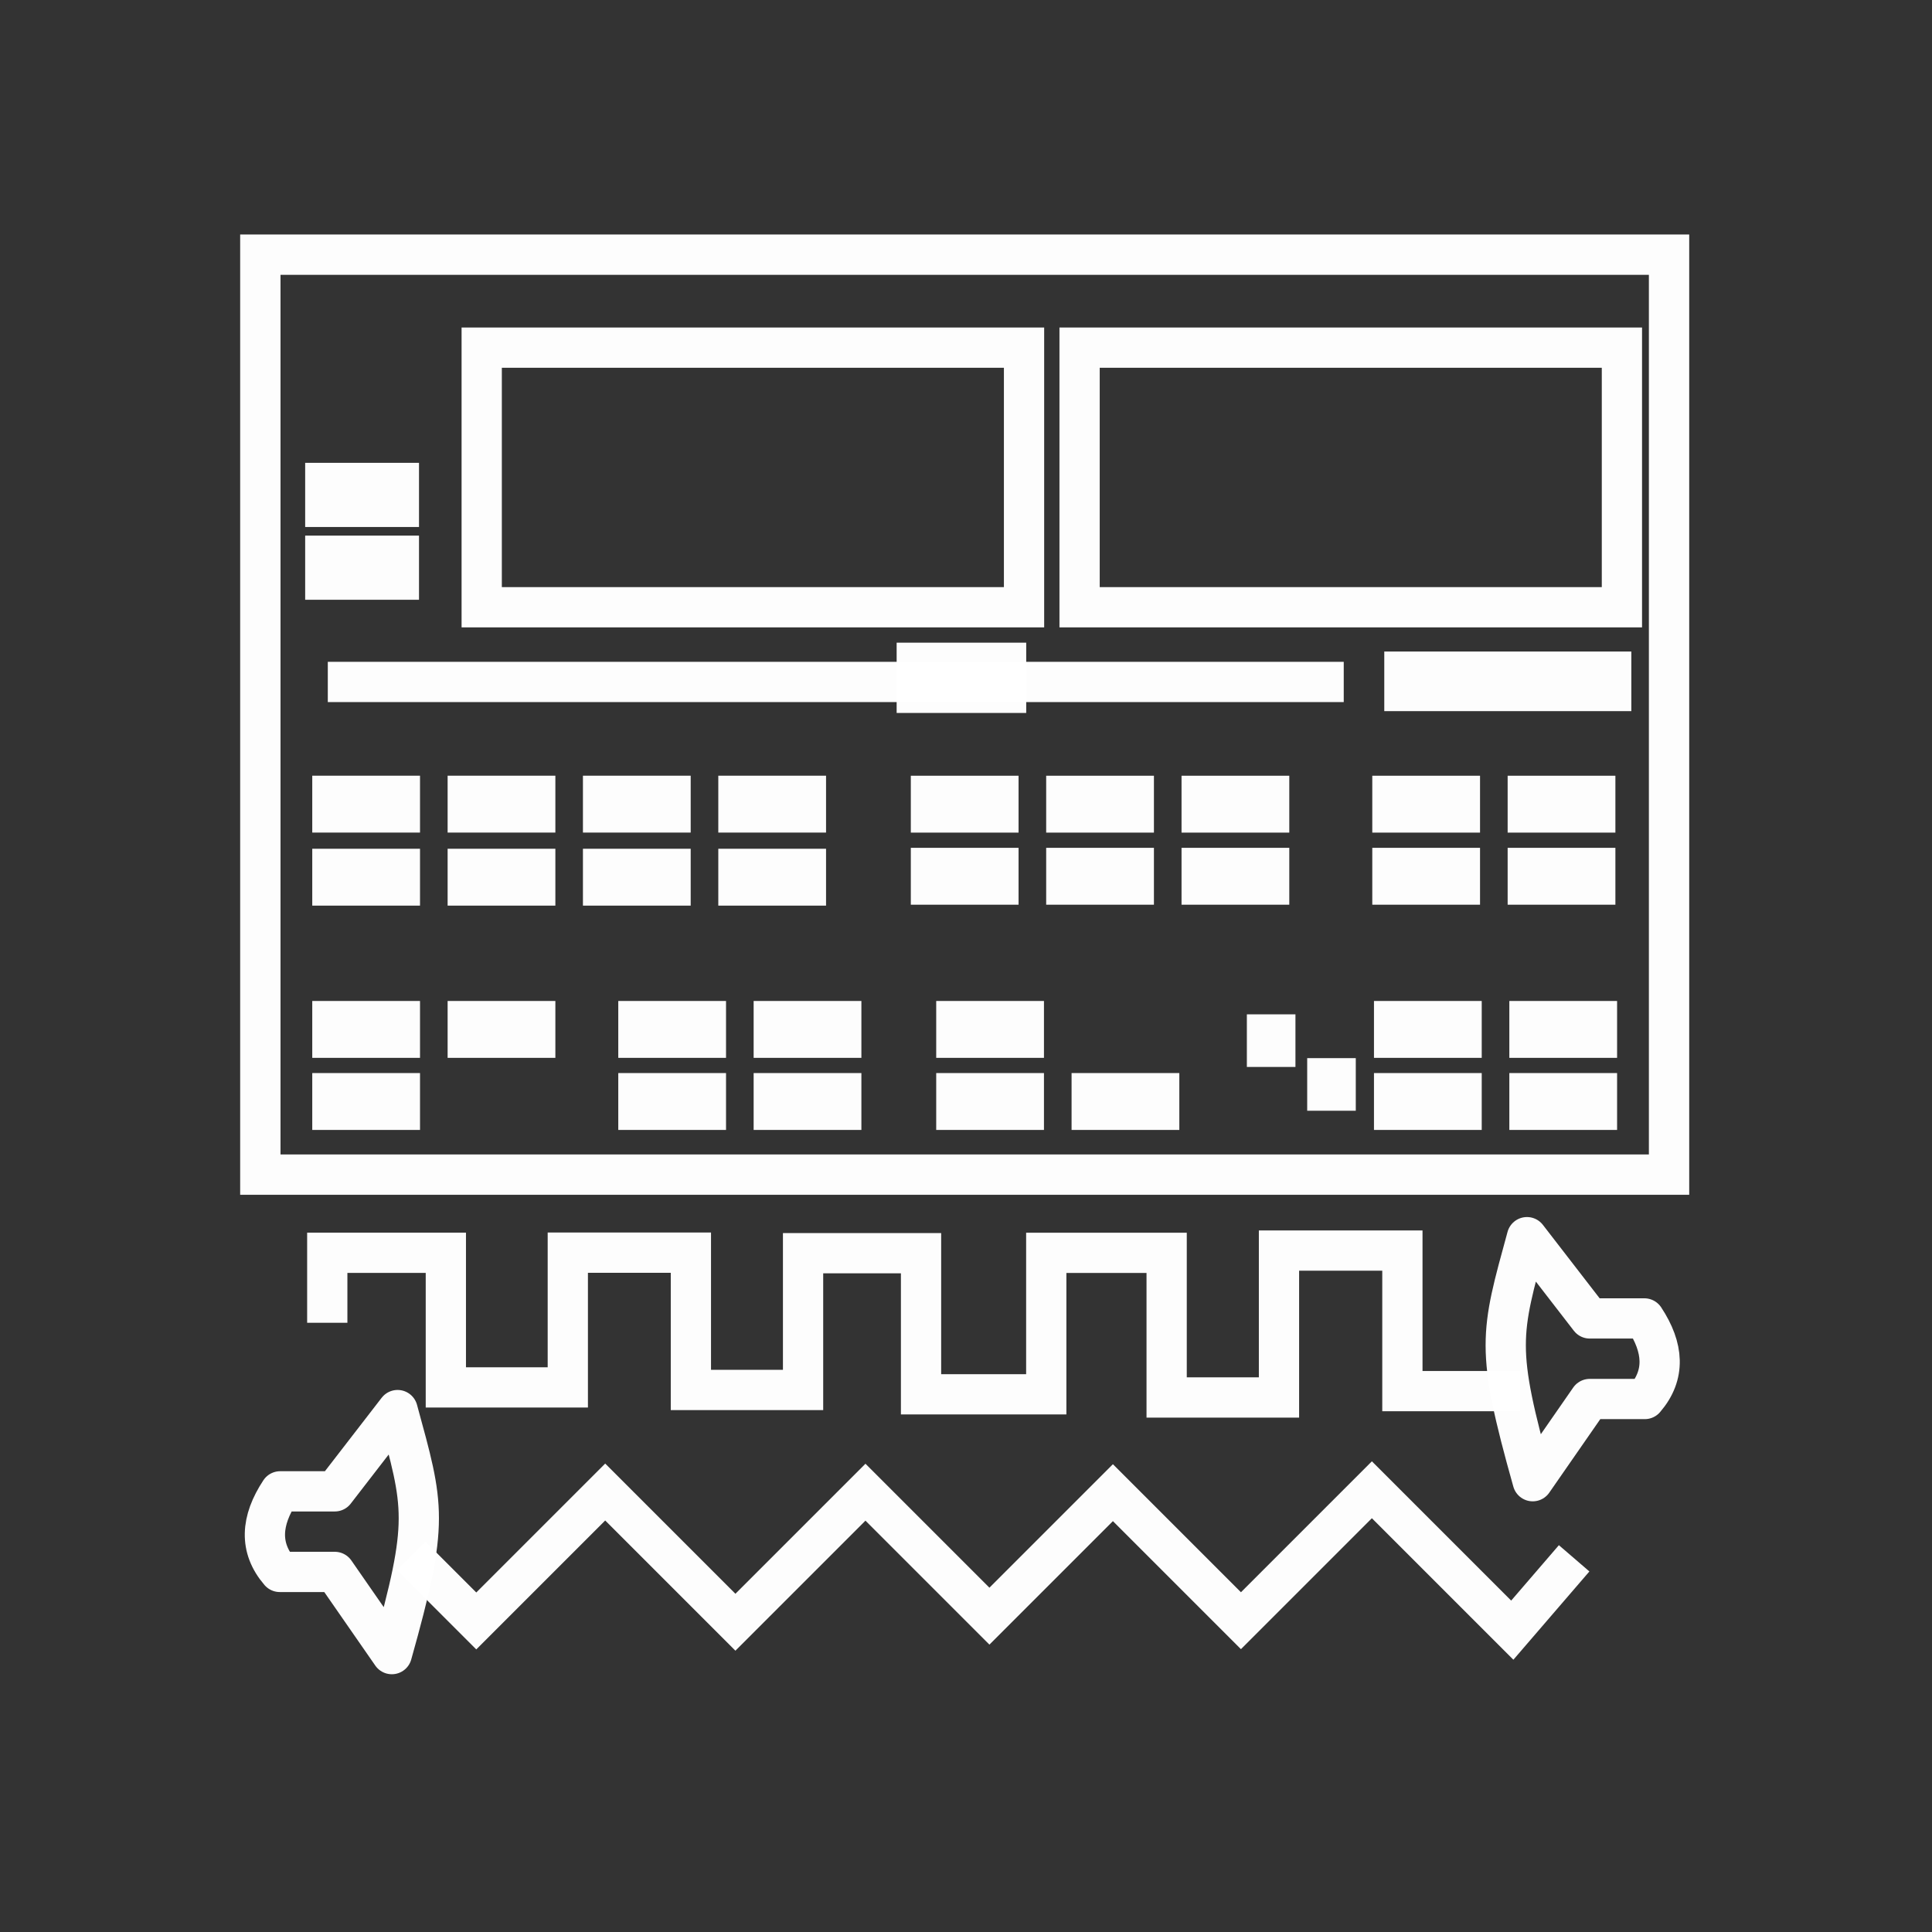 <?xml version="1.0" encoding="UTF-8" standalone="no"?>
<svg
   xmlns:dc="http://purl.org/dc/elements/1.1/"
   xmlns:cc="http://creativecommons.org/ns#"
   xmlns:rdf="http://www.w3.org/1999/02/22-rdf-syntax-ns#"
   xmlns:svg="http://www.w3.org/2000/svg"
   xmlns="http://www.w3.org/2000/svg"
   xmlns:sodipodi="http://sodipodi.sourceforge.net/DTD/sodipodi-0.dtd"
   xmlns:inkscape="http://www.inkscape.org/namespaces/inkscape"
   viewBox="0 0 48 48"
   version="1.1"
   id="svg8"
   sodipodi:docname="template.svg"
   inkscape:version="1.0.1 (3bc2e813f5, 2020-09-07)">
  <rect x="0" y="0" width="48" height="48" fill="#333333" stroke="none"/>
  <style></style>
  <sodipodi:namedview
     pagecolor="#595959"
     bordercolor="#666666"
     borderopacity="1"
     objecttolerance="10"
     gridtolerance="10"
     guidetolerance="10"
     inkscape:pageopacity="0"
     inkscape:pageshadow="2"
     inkscape:window-width="3840"
     inkscape:window-height="2098"
     id="namedview10"
     showgrid="false"
     showguides="true"
     inkscape:guide-bbox="true"
     inkscape:zoom="8.3732476"
     inkscape:cx="-6.8857468"
     inkscape:cy="47.509121"
     inkscape:window-x="0"
     inkscape:window-y="25"
     inkscape:window-maximized="1"
     inkscape:current-layer="svg8"
     inkscape:document-rotation="0" />
  <defs
     id="defs4">
    <style
       id="style2">.a{fill:none;stroke:#fff;stroke-linecap:round;stroke-linejoin:round;}</style>
  </defs>
  <rect
     style="fill:none;stroke:#ffffff;stroke-width:1.002;stroke-linecap:butt;stroke-linejoin:miter;stroke-miterlimit:7;stroke-dasharray:none;stroke-dashoffset:0;stroke-opacity:0.99"
     id="rect4273"
     width="34.999"
     height="22.856"
     x="6.468"
     y="6.327" />
  <rect
     style="fill:none;stroke:#ffffff;stroke-width:1;stroke-linecap:butt;stroke-linejoin:miter;stroke-miterlimit:7;stroke-dasharray:none;stroke-dashoffset:0;stroke-opacity:0.99"
     id="rect4275"
     width="13.474"
     height="6.45"
     x="11.968"
     y="8.637" />
  <rect
     style="fill:none;stroke:#ffffff;stroke-width:1;stroke-linecap:butt;stroke-linejoin:miter;stroke-miterlimit:7;stroke-dasharray:none;stroke-dashoffset:0;stroke-opacity:0.99"
     id="rect4275-3"
     width="13.474"
     height="6.45"
     x="26.822"
     y="8.637" />
  <path
     style="fill:none;stroke:#ffffff;stroke-width:1px;stroke-linecap:butt;stroke-linejoin:miter;stroke-opacity:0.99"
     d="M 8.144,16.943 H 33.385"
     id="path4292" />
  <rect
     style="fill:none;stroke:#ffffff;stroke-width:1;stroke-linecap:butt;stroke-linejoin:miter;stroke-miterlimit:7;stroke-dasharray:none;stroke-dashoffset:0;stroke-opacity:0.99"
     id="rect4296"
     width="2.219"
     height="0.746"
     x="22.777"
     y="16.467" />
  <rect
     style="fill:none;stroke:#ffffff;stroke-width:1;stroke-linecap:butt;stroke-linejoin:miter;stroke-miterlimit:7;stroke-dasharray:none;stroke-dashoffset:0;stroke-opacity:0.99"
     id="rect4300"
     width="1.828"
     height="0.594"
     x="8.082"
     y="11.999" />
  <rect
     style="fill:none;stroke:#ffffff;stroke-width:1;stroke-linecap:butt;stroke-linejoin:miter;stroke-miterlimit:7;stroke-dasharray:none;stroke-dashoffset:0;stroke-opacity:0.99"
     id="rect4300-1"
     width="1.828"
     height="0.594"
     x="8.082"
     y="13.807" />
  <rect
     style="fill:none;stroke:#ffffff;stroke-width:0.942;stroke-linecap:butt;stroke-linejoin:miter;stroke-miterlimit:7;stroke-dasharray:none;stroke-dashoffset:0;stroke-opacity:0.99"
     id="rect4317"
     width="1.735"
     height="0.471"
     x="8.229"
     y="19.743" />
  <rect
     style="fill:none;stroke:#ffffff;stroke-width:0.942;stroke-linecap:butt;stroke-linejoin:miter;stroke-miterlimit:7;stroke-dasharray:none;stroke-dashoffset:0;stroke-opacity:0.99"
     id="rect4317-7"
     width="1.735"
     height="0.471"
     x="11.592"
     y="19.743" />
  <rect
     style="fill:none;stroke:#ffffff;stroke-width:0.942;stroke-linecap:butt;stroke-linejoin:miter;stroke-miterlimit:7;stroke-dasharray:none;stroke-dashoffset:0;stroke-opacity:0.99"
     id="rect4317-5"
     width="1.735"
     height="0.471"
     x="14.954"
     y="19.743" />
  <rect
     style="fill:none;stroke:#ffffff;stroke-width:0.942;stroke-linecap:butt;stroke-linejoin:miter;stroke-miterlimit:7;stroke-dasharray:none;stroke-dashoffset:0;stroke-opacity:0.99"
     id="rect4317-9"
     width="1.735"
     height="0.471"
     x="18.317"
     y="19.743" />
  <rect
     style="fill:none;stroke:#ffffff;stroke-width:0.942;stroke-linecap:butt;stroke-linejoin:miter;stroke-miterlimit:7;stroke-dasharray:none;stroke-dashoffset:0;stroke-opacity:0.99"
     id="rect4317-6"
     width="1.735"
     height="0.471"
     x="8.229"
     y="21.558" />
  <rect
     style="fill:none;stroke:#ffffff;stroke-width:0.942;stroke-linecap:butt;stroke-linejoin:miter;stroke-miterlimit:7;stroke-dasharray:none;stroke-dashoffset:0;stroke-opacity:0.99"
     id="rect4317-7-2"
     width="1.735"
     height="0.471"
     x="11.592"
     y="21.558" />
  <rect
     style="fill:none;stroke:#ffffff;stroke-width:0.942;stroke-linecap:butt;stroke-linejoin:miter;stroke-miterlimit:7;stroke-dasharray:none;stroke-dashoffset:0;stroke-opacity:0.99"
     id="rect4317-5-1"
     width="1.735"
     height="0.471"
     x="14.954"
     y="21.558" />
  <rect
     style="fill:none;stroke:#ffffff;stroke-width:0.942;stroke-linecap:butt;stroke-linejoin:miter;stroke-miterlimit:7;stroke-dasharray:none;stroke-dashoffset:0;stroke-opacity:0.99"
     id="rect4317-9-7"
     width="1.735"
     height="0.471"
     x="18.317"
     y="21.558" />
  <rect
     style="fill:none;stroke:#ffffff;stroke-width:0.942;stroke-linecap:butt;stroke-linejoin:miter;stroke-miterlimit:7;stroke-dasharray:none;stroke-dashoffset:0;stroke-opacity:0.99"
     id="rect4317-8"
     width="1.735"
     height="0.471"
     x="23.1"
     y="19.744" />
  <rect
     style="fill:none;stroke:#ffffff;stroke-width:0.942;stroke-linecap:butt;stroke-linejoin:miter;stroke-miterlimit:7;stroke-dasharray:none;stroke-dashoffset:0;stroke-opacity:0.99"
     id="rect4317-7-5"
     width="1.735"
     height="0.471"
     x="26.463"
     y="19.744" />
  <rect
     style="fill:none;stroke:#ffffff;stroke-width:0.942;stroke-linecap:butt;stroke-linejoin:miter;stroke-miterlimit:7;stroke-dasharray:none;stroke-dashoffset:0;stroke-opacity:0.99"
     id="rect4317-5-7"
     width="1.735"
     height="0.471"
     x="29.826"
     y="19.744" />
  <rect
     style="fill:none;stroke:#ffffff;stroke-width:0.942;stroke-linecap:butt;stroke-linejoin:miter;stroke-miterlimit:7;stroke-dasharray:none;stroke-dashoffset:0;stroke-opacity:0.99"
     id="rect4317-8-4"
     width="1.735"
     height="0.471"
     x="23.1"
     y="21.535" />
  <rect
     style="fill:none;stroke:#ffffff;stroke-width:0.942;stroke-linecap:butt;stroke-linejoin:miter;stroke-miterlimit:7;stroke-dasharray:none;stroke-dashoffset:0;stroke-opacity:0.99"
     id="rect4317-7-5-1"
     width="1.735"
     height="0.471"
     x="26.463"
     y="21.535" />
  <rect
     style="fill:none;stroke:#ffffff;stroke-width:0.942;stroke-linecap:butt;stroke-linejoin:miter;stroke-miterlimit:7;stroke-dasharray:none;stroke-dashoffset:0;stroke-opacity:0.99"
     id="rect4317-5-7-8"
     width="1.735"
     height="0.471"
     x="29.826"
     y="21.535" />
  <rect
     style="fill:none;stroke:#ffffff;stroke-width:0.942;stroke-linecap:butt;stroke-linejoin:miter;stroke-miterlimit:7;stroke-dasharray:none;stroke-dashoffset:0;stroke-opacity:0.99"
     id="rect4317-7-5-5"
     width="1.735"
     height="0.471"
     x="34.565"
     y="19.744" />
  <rect
     style="fill:none;stroke:#ffffff;stroke-width:0.942;stroke-linecap:butt;stroke-linejoin:miter;stroke-miterlimit:7;stroke-dasharray:none;stroke-dashoffset:0;stroke-opacity:0.99"
     id="rect4317-5-7-9"
     width="1.735"
     height="0.471"
     x="37.928"
     y="19.744" />
  <rect
     style="fill:none;stroke:#ffffff;stroke-width:0.942;stroke-linecap:butt;stroke-linejoin:miter;stroke-miterlimit:7;stroke-dasharray:none;stroke-dashoffset:0;stroke-opacity:0.99"
     id="rect4317-7-5-1-7"
     width="1.735"
     height="0.471"
     x="34.565"
     y="21.535" />
  <rect
     style="fill:none;stroke:#ffffff;stroke-width:0.942;stroke-linecap:butt;stroke-linejoin:miter;stroke-miterlimit:7;stroke-dasharray:none;stroke-dashoffset:0;stroke-opacity:0.99"
     id="rect4317-5-7-8-5"
     width="1.735"
     height="0.471"
     x="37.928"
     y="21.535" />
  <rect
     style="fill:none;stroke:#ffffff;stroke-width:0.942;stroke-linecap:butt;stroke-linejoin:miter;stroke-miterlimit:7;stroke-dasharray:none;stroke-dashoffset:0;stroke-opacity:0.99"
     id="rect4317-7-5-3"
     width="1.735"
     height="0.471"
     x="8.229"
     y="25.34" />
  <rect
     style="fill:none;stroke:#ffffff;stroke-width:0.942;stroke-linecap:butt;stroke-linejoin:miter;stroke-miterlimit:7;stroke-dasharray:none;stroke-dashoffset:0;stroke-opacity:0.99"
     id="rect4317-5-7-88"
     width="1.735"
     height="0.471"
     x="11.592"
     y="25.34" />
  <rect
     style="fill:none;stroke:#ffffff;stroke-width:0.942;stroke-linecap:butt;stroke-linejoin:miter;stroke-miterlimit:7;stroke-dasharray:none;stroke-dashoffset:0;stroke-opacity:0.99"
     id="rect4317-7-5-1-3"
     width="1.735"
     height="0.471"
     x="8.229"
     y="27.131" />
  <rect
     style="fill:none;stroke:#ffffff;stroke-width:0.942;stroke-linecap:butt;stroke-linejoin:miter;stroke-miterlimit:7;stroke-dasharray:none;stroke-dashoffset:0;stroke-opacity:0.99"
     id="rect4317-7-5-8"
     width="1.735"
     height="0.471"
     x="15.832"
     y="25.34" />
  <rect
     style="fill:none;stroke:#ffffff;stroke-width:0.942;stroke-linecap:butt;stroke-linejoin:miter;stroke-miterlimit:7;stroke-dasharray:none;stroke-dashoffset:0;stroke-opacity:0.99"
     id="rect4317-5-7-96"
     width="1.735"
     height="0.471"
     x="19.195"
     y="25.34" />
  <rect
     style="fill:none;stroke:#ffffff;stroke-width:0.942;stroke-linecap:butt;stroke-linejoin:miter;stroke-miterlimit:7;stroke-dasharray:none;stroke-dashoffset:0;stroke-opacity:0.99"
     id="rect4317-7-5-1-4"
     width="1.735"
     height="0.471"
     x="15.832"
     y="27.131" />
  <rect
     style="fill:none;stroke:#ffffff;stroke-width:0.942;stroke-linecap:butt;stroke-linejoin:miter;stroke-miterlimit:7;stroke-dasharray:none;stroke-dashoffset:0;stroke-opacity:0.99"
     id="rect4317-5-7-8-3"
     width="1.735"
     height="0.471"
     x="19.195"
     y="27.131" />
  <rect
     style="fill:none;stroke:#ffffff;stroke-width:0.942;stroke-linecap:butt;stroke-linejoin:miter;stroke-miterlimit:7;stroke-dasharray:none;stroke-dashoffset:0;stroke-opacity:0.99"
     id="rect4317-7-5-33"
     width="1.735"
     height="0.471"
     x="23.731"
     y="25.34" />
  <rect
     style="fill:none;stroke:#ffffff;stroke-width:0.942;stroke-linecap:butt;stroke-linejoin:miter;stroke-miterlimit:7;stroke-dasharray:none;stroke-dashoffset:0;stroke-opacity:0.99"
     id="rect4317-7-5-1-0"
     width="1.735"
     height="0.471"
     x="23.731"
     y="27.131" />
  <rect
     style="fill:none;stroke:#ffffff;stroke-width:0.942;stroke-linecap:butt;stroke-linejoin:miter;stroke-miterlimit:7;stroke-dasharray:none;stroke-dashoffset:0;stroke-opacity:0.99"
     id="rect4317-5-7-8-4"
     width="1.735"
     height="0.471"
     x="27.094"
     y="27.131" />
  <rect
     style="fill:none;stroke:#ffffff;stroke-width:0.942;stroke-linecap:butt;stroke-linejoin:miter;stroke-miterlimit:7;stroke-dasharray:none;stroke-dashoffset:0;stroke-opacity:0.99"
     id="rect4317-7-5-88"
     width="1.735"
     height="0.471"
     x="34.607"
     y="25.34" />
  <rect
     style="fill:none;stroke:#ffffff;stroke-width:0.942;stroke-linecap:butt;stroke-linejoin:miter;stroke-miterlimit:7;stroke-dasharray:none;stroke-dashoffset:0;stroke-opacity:0.99"
     id="rect4317-5-7-89"
     width="1.735"
     height="0.471"
     x="37.97"
     y="25.34" />
  <rect
     style="fill:none;stroke:#ffffff;stroke-width:0.942;stroke-linecap:butt;stroke-linejoin:miter;stroke-miterlimit:7;stroke-dasharray:none;stroke-dashoffset:0;stroke-opacity:0.99"
     id="rect4317-7-5-1-77"
     width="1.735"
     height="0.471"
     x="34.607"
     y="27.131" />
  <rect
     style="fill:none;stroke:#ffffff;stroke-width:0.942;stroke-linecap:butt;stroke-linejoin:miter;stroke-miterlimit:7;stroke-dasharray:none;stroke-dashoffset:0;stroke-opacity:0.99"
     id="rect4317-5-7-8-6"
     width="1.735"
     height="0.471"
     x="37.97"
     y="27.131" />
  <rect
     style="fill:none;stroke:#ffffff;stroke-width:1;stroke-linecap:butt;stroke-linejoin:miter;stroke-miterlimit:7;stroke-dasharray:none;stroke-dashoffset:0;stroke-opacity:0.99"
     id="rect4495"
     width="0.207"
     height="0.307"
     x="31.478"
     y="25.701" />
  <rect
     style="fill:none;stroke:#ffffff;stroke-width:1;stroke-linecap:butt;stroke-linejoin:miter;stroke-miterlimit:7;stroke-dasharray:none;stroke-dashoffset:0;stroke-opacity:0.99"
     id="rect4495-3"
     width="0.207"
     height="0.307"
     x="32.977"
     y="26.789" />
  <rect
     style="fill:none;stroke:#ffffff;stroke-width:1.208;stroke-linecap:butt;stroke-linejoin:miter;stroke-miterlimit:7;stroke-dasharray:none;stroke-dashoffset:0;stroke-opacity:0.99"
     id="rect4317-7-5-5-0"
     width="4.93"
     height="0.273"
     x="34.996"
     y="16.791" />
  <path
     style="fill:none;stroke:#ffffff;stroke-width:1px;stroke-linecap:butt;stroke-linejoin:round;stroke-opacity:0.99"
     d="m 9.878,35.033 c 0.661,2.421 0.793,2.736 -0.143,6.063 L 8.318,39.054 H 6.951 c -0.519,-0.602 -0.469,-1.275 0.01,-2.002 h 1.357 z"
     id="path4536"
     sodipodi:nodetypes="ccccccc" />
  <path
     style="fill:none;stroke:#ffffff;stroke-width:1px;stroke-linecap:butt;stroke-linejoin:round;stroke-opacity:0.99"
     d="m 37.937,30.737 c -0.661,2.421 -0.793,2.736 0.143,6.063 l 1.417,-2.042 h 1.367 c 0.519,-0.602 0.469,-1.275 -0.01,-2.002 h -1.357 z"
     id="path4536-3"
     sodipodi:nodetypes="ccccccc" />
  <path
     style="fill:none;stroke:#ffffff;stroke-width:1px;stroke-linecap:butt;stroke-linejoin:miter;stroke-opacity:0.99"
     d="m 37.763,34.562 h -2.921 v -3.492 h -3.066 v 3.65 h -2.791 v -3.594 h -2.991 v 3.515 H 22.883 V 31.135 H 19.952 v 3.398 h -2.787 v -3.411 h -3.058 v 3.348 H 11.077 v -3.345 H 8.131 v 1.739"
     id="path4555" />
  <path
     style="fill:none;stroke:#ffffff;stroke-width:1px;stroke-linecap:butt;stroke-linejoin:miter;stroke-opacity:0.99"
     d="m 39.109,38.716 -1.537,1.785 -3.488,-3.488 -3.253,3.253 -3.181,-3.181 -3.068,3.068 -3.08,-3.08 -3.231,3.231 -3.235,-3.235 -3.203,3.203 -1.616,-1.616"
     id="path4557" />
</svg>
